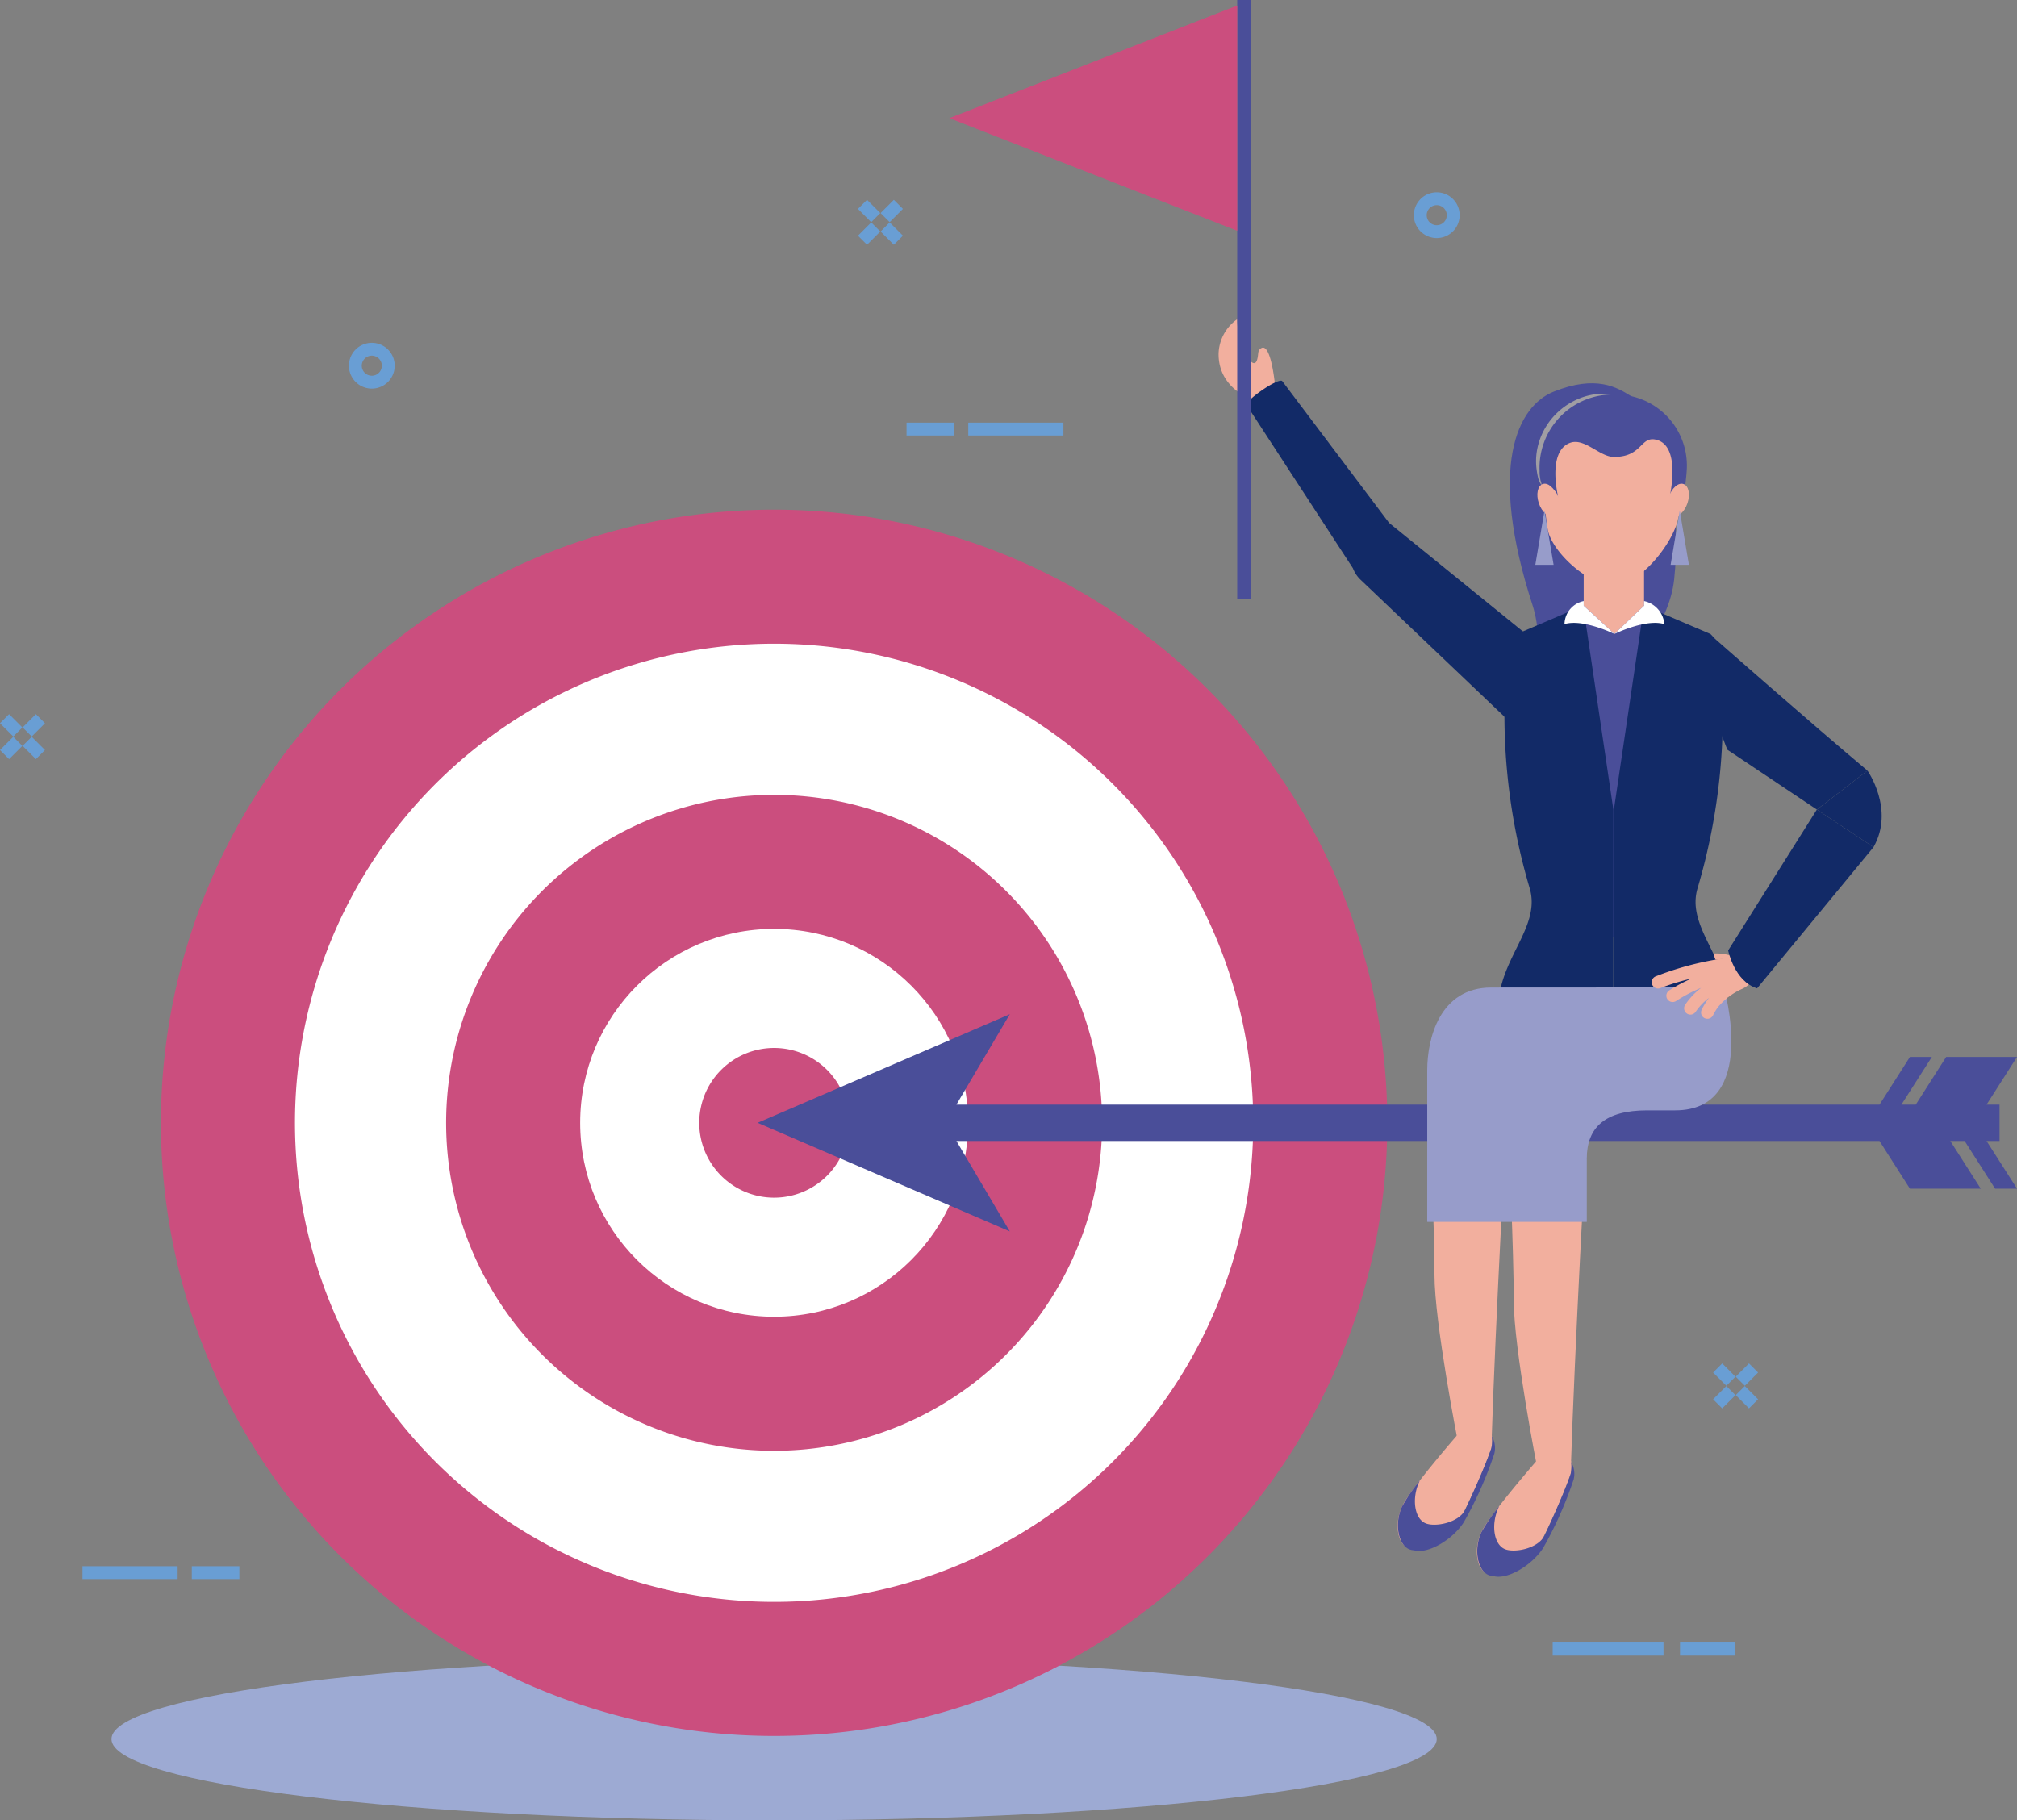 <svg xmlns="http://www.w3.org/2000/svg" width="235" height="212.105" viewBox="0 0 235 212.105"><rect x="0" y="0" width="235" height="212.105" fill="#808080" stroke="none"/><g transform="translate(-1176.609 -322.243)"><g transform="translate(1176.609 344.65)"><g transform="translate(0 0)"><g transform="translate(0)"><g transform="translate(9.609 160.087)"><rect width="11.085" height="1.498" fill="#699ed4"/><rect width="5.543" height="1.498" transform="translate(12.737)" fill="#699ed4"/></g><g transform="translate(180.902 168.887)"><rect width="12.912" height="1.617" fill="#699ed4"/><rect width="6.456" height="1.617" transform="translate(14.837)" fill="#699ed4"/></g><g transform="translate(105.62 26.838)"><rect width="11.085" height="1.498" transform="translate(7.194)" fill="#699ed4"/><rect width="5.542" height="1.498" fill="#699ed4"/></g><g transform="translate(99.959 0.875)"><rect width="1.498" height="2.185" transform="translate(0 1.06) rotate(-45.005)" fill="#699ed4"/><rect width="1.498" height="2.186" transform="translate(2.636 3.695) rotate(-45)" fill="#699ed4"/><rect width="2.185" height="1.498" transform="matrix(0.707, -0.707, 0.707, 0.707, 2.636, 1.545)" fill="#699ed4"/><rect width="2.186" height="1.498" transform="translate(0 4.181) rotate(-45)" fill="#699ed4"/></g><g transform="translate(0 60.807)"><rect width="1.498" height="2.185" transform="translate(0 1.06) rotate(-45.005)" fill="#699ed4"/><rect width="1.498" height="2.185" transform="translate(2.635 3.695) rotate(-44.995)" fill="#699ed4"/><rect width="2.185" height="1.498" transform="translate(2.635 1.545) rotate(-45)" fill="#699ed4"/><rect width="2.186" height="1.498" transform="translate(0 4.181) rotate(-45)" fill="#699ed4"/></g><g transform="translate(137.775 62.706)"><rect width="1.499" height="2.185" transform="translate(0 1.06) rotate(-45)" fill="#699ed4"/><rect width="1.499" height="2.185" transform="translate(2.635 3.695) rotate(-45)" fill="#699ed4"/><rect width="2.185" height="1.499" transform="translate(2.635 1.545) rotate(-45.004)" fill="#699ed4"/><rect width="2.185" height="1.499" transform="translate(0 4.181) rotate(-45.004)" fill="#699ed4"/></g><g transform="translate(199.594 136.457)"><rect width="1.498" height="2.185" transform="translate(0 1.06) rotate(-45.005)" fill="#699ed4"/><rect width="1.499" height="2.185" transform="translate(2.635 3.695) rotate(-45)" fill="#699ed4"/><rect width="2.185" height="1.499" transform="translate(2.635 1.545) rotate(-45)" fill="#699ed4"/><rect width="2.185" height="1.498" transform="matrix(0.707, -0.707, 0.707, 0.707, 0, 4.181)" fill="#699ed4"/></g><path d="M1420.063,360.33a2.667,2.667,0,1,1,2.667-2.667A2.67,2.67,0,0,1,1420.063,360.33Zm0-3.837a1.169,1.169,0,1,0,1.168,1.169A1.171,1.171,0,0,0,1420.063,356.493Z" transform="translate(-1252.667 -354.995)" fill="#699ed4"/><path d="M1238.7,385.964a2.667,2.667,0,1,1,2.667-2.667A2.67,2.67,0,0,1,1238.7,385.964Zm0-3.837a1.169,1.169,0,1,0,1.168,1.169A1.17,1.17,0,0,0,1238.7,382.127Z" transform="translate(-1195.38 -363.092)" fill="#699ed4"/><path d="M1236.995,478.922a2.667,2.667,0,1,1,2.667-2.668A2.67,2.67,0,0,1,1236.995,478.922Zm0-3.836a1.169,1.169,0,1,0,1.168,1.168A1.17,1.17,0,0,0,1236.995,475.086Z" transform="translate(-1194.841 -392.455)" fill="#699ed4"/></g></g></g><path d="M1350,614.063c0,5.232-34.566,9.471-77.206,9.471s-77.2-4.24-77.2-9.471,34.566-9.471,77.2-9.471S1350,608.833,1350,614.063Z" transform="translate(-5.996 -89.186)" fill="#9daad3"/><g transform="translate(1195.358 322.243)"><g transform="translate(0 59.387)"><path d="M1346.9,480.491a71.442,71.442,0,1,1-71.441-71.442A71.441,71.441,0,0,1,1346.9,480.491Z" transform="translate(-1204.014 -409.049)" fill="#cb4e7e"/><path d="M1338.49,487.7a55.823,55.823,0,1,1-55.822-55.823A55.823,55.823,0,0,1,1338.49,487.7Z" transform="translate(-1211.225 -416.26)" fill="#fff"/><path d="M1329.013,495.833A38.214,38.214,0,1,1,1290.8,457.62,38.212,38.212,0,0,1,1329.013,495.833Z" transform="translate(-1219.356 -424.391)" fill="#cb4e7e"/><circle cx="22.596" cy="22.596" r="22.596" transform="translate(48.846 48.845)" fill="#fff"/><path d="M1313.137,509.449a8.722,8.722,0,1,1-8.722-8.721A8.722,8.722,0,0,1,1313.137,509.449Z" transform="translate(-1232.973 -438.008)" fill="#cb4e7e"/></g><path d="M1450.326,509.755v-4.241h-1.51l3.546-5.557h-8.253l-3.543,5.557h-1.671l3.547-5.557h-2.556l-3.543,5.557H1328.795l6.219-10.534-29.387,12.654,29.387,12.655-6.218-10.534h107.546l3.543,5.556h8.253l-3.546-5.556h1.67l3.548,5.556h2.553l-3.546-5.556Z" transform="translate(-1236.11 -376.806)" fill="#4a4e99"/><g transform="translate(91.857)"><g transform="translate(65.559 70.573)"><path d="M1457.693,429.195c-2.363-1.05-8.2-3.794-8.2-3.794h-7.034s-4.207,2.34-6.569,3.389c0,0-2.988,11.954-1.227,19.474a118.208,118.208,0,0,1,2.312,15.706h17.884s-.382-8.509,1.93-15.581C1459.873,438.972,1457.693,429.195,1457.693,429.195Z" transform="translate(-1434.11 -425.401)" fill="#4a4e99"/></g><g transform="translate(31.372 37.201)"><path d="M1388.034,385.948s-3.895-1.238-3.895-5.261a5.062,5.062,0,0,1,2.166-4.067c0,2.758,1.861,6.376,2.335,4.671.188-.69,0-1.02.46-1.3,1.134-.69,1.6,4.183,1.6,4.183Z" transform="translate(-1384.139 -376.62)" fill="#f2af9e"/></g><path d="M1423.039,417.866l-17.382-14.1c-.04-.042-.095-.07-.139-.109l-12.46-16.539c-.471-.425-4.5,2.388-4.125,2.829l12.363,18.984a3.651,3.651,0,0,0,.848,1.3l18.987,18.076s.979-2.007,2.532-4.777C1424.809,421.493,1423.039,417.866,1423.039,417.866Z" transform="translate(-1354.274 -342.721)" fill="#122a67"/><path d="M1447.792,388.975c-1.562-.969-4-2.464-8.951-.475-4.179,1.676-7.736,8.628-2.438,24.935,1.5,4.63.5,13.464-1.837,18.295,0,0,17.16-10.646,18.318-21.341C1453.632,403.5,1452.624,391.972,1447.792,388.975Z" transform="translate(-1368.435 -342.862)" fill="#4a4e99"/><g transform="translate(68.848 46.113)"><path d="M1453.351,422.682l-3.453,3.294-3.581-3.294v-5.888h7.034Z" transform="translate(-1441.255 -398.222)" fill="#f2af9e"/><path d="M1454.931,404.161c-.6,2.62-4.274,7.576-7.579,7.576-2.84,0-7.41-4.123-7.608-6.841,0,0-.709-4.857-.812-6.489-.3-4.831,4.218-8.76,8.42-8.76h0c4.2,0,8.881,3.932,8.537,8.76A44.372,44.372,0,0,1,1454.931,404.161Z" transform="translate(-1438.918 -389.647)" fill="#f2af9e"/></g><g transform="translate(77.426 70.573)"><path d="M1454.975,425.4l7.732,3.3a3.452,3.452,0,0,1,1.062,2.078,70.984,70.984,0,0,1-2.571,27.579c-1.223,4.212,2.974,7.718,3.575,12.668l-13.316,1.7V449.182Z" transform="translate(-1451.457 -425.401)" fill="#122a67"/></g><g transform="translate(64.054 70.573)"><path d="M1441.708,425.4l-7.73,3.3a3.456,3.456,0,0,0-1.065,2.078,71.029,71.029,0,0,0,2.572,27.579c1.225,4.212-2.973,7.718-3.575,12.668l13.316,1.7V449.182Z" transform="translate(-1431.911 -425.401)" fill="#122a67"/></g><g transform="translate(52.233 115.051)"><g transform="translate(0 15.119)"><g transform="translate(9.239 3.006)"><path d="M1442.569,516.908s-1.31,23.373-1.778,37.854c-.04,1.249-2.551,3.067-3.917,0,0,0-2.733-13.912-2.733-19.48,0-5.823-.58-18.374-.58-18.374Z" transform="translate(-1429.85 -516.908)" fill="#f2af9e"/><path d="M1439.1,571.1a4.325,4.325,0,0,1-.051,1.506,62.113,62.113,0,0,1-3.995,8.918c-.861,1.4-4.1,3.376-5.67,2.731-1.325-.543-1.649-2.938-.723-4.9s6.4-8.258,6.4-8.258Z" transform="translate(-1428.137 -534.026)" fill="#f2af9e"/><path d="M1439.131,571.246h0a3.9,3.9,0,0,1-.061,1.407c-.546,1.644-2,4.937-3.031,7.129-.734,1.561-3.511,2.078-4.621,1.621-1.327-.543-1.652-2.936-.724-4.9.013-.029.031-.065.047-.1a21.432,21.432,0,0,0-2.059,3c-.926,1.959-.493,4.479.832,5.022a1.742,1.742,0,0,0,.552.112c1.616.47,4.495-1.242,5.8-3.271a44.942,44.942,0,0,0,3.552-7.982A2.764,2.764,0,0,0,1439.131,571.246Z" transform="translate(-1428.152 -534.072)" fill="#4a4e99"/></g><path d="M1429.066,512.514s-1.312,23.372-1.778,37.854c-.041,1.25-2.551,3.068-3.917,0,0,0-2.732-13.912-2.732-19.479,0-5.825-.58-18.375-.58-18.375Z" transform="translate(-1416.346 -512.514)" fill="#f2af9e"/><path d="M1425.6,566.7a4.263,4.263,0,0,1-.048,1.507,61.784,61.784,0,0,1-3.995,8.915c-.862,1.4-4.1,3.377-5.672,2.733-1.322-.544-1.647-2.938-.722-4.9s6.4-8.259,6.4-8.259Z" transform="translate(-1414.632 -529.631)" fill="#f2af9e"/><path d="M1425.627,566.852h0a3.947,3.947,0,0,1-.062,1.407c-.548,1.643-2,4.936-3.031,7.129-.735,1.559-3.511,2.076-4.624,1.617-1.323-.542-1.647-2.935-.721-4.893.014-.031.031-.067.048-.1a21.4,21.4,0,0,0-2.061,3c-.924,1.958-.492,4.477.834,5.022a1.692,1.692,0,0,0,.547.113c1.619.469,4.5-1.242,5.8-3.272a44.8,44.8,0,0,0,3.553-7.984A2.767,2.767,0,0,0,1425.627,566.852Z" transform="translate(-1414.648 -529.678)" fill="#4a4e99"/></g><path d="M1454.232,490.415s4.164,14.328-5.682,14.328h-3.274c-4.884,0-7.016,1.987-7.016,5.63v7.364h-18.588V500.063c0-3.666,1.439-9.633,7.467-9.633Z" transform="translate(-1416.224 -490.415)" fill="#979cca"/></g><g transform="translate(71.674 70.035)"><path d="M1451.552,428.447s3.642-1.8,5.816-1.148a3,3,0,0,0-2.363-2.685v.538Z" transform="translate(-1445.735 -424.614)" fill="#fff"/><path d="M1448.866,428.447s-3.644-1.8-5.817-1.148a2.806,2.806,0,0,1,2.236-2.685v.538Z" transform="translate(-1443.049 -424.614)" fill="#fff"/></g><g transform="translate(68.355 45.875)" style="mix-blend-mode:multiply;isolation:isolate"><path d="M1447.185,389.391a11.31,11.31,0,0,0-3.622,1.215,9.336,9.336,0,0,0-2.815,2.372,8.939,8.939,0,0,0-1.664,3.27,9.034,9.034,0,0,0-.3,1.858c-.018.323-.055.661-.05.967a3.451,3.451,0,0,0,.149.952,2.808,2.808,0,0,1-.438-.909,9.96,9.96,0,0,1-.178-.99,7.279,7.279,0,0,1,.016-2.043,7.937,7.937,0,0,1,1.647-3.763,8.156,8.156,0,0,1,3.287-2.455A7.366,7.366,0,0,1,1447.185,389.391Z" transform="translate(-1438.198 -389.298)" fill="#a09ea3"/></g><path d="M1447.459,389.434a8.53,8.53,0,0,0-8.657,8.914,3.767,3.767,0,0,0,.35,1.721,1.779,1.779,0,0,1,1.841,1.423s-1.39-5.4,1.355-6.425c1.677-.626,3.465,1.644,5.111,1.644,3.353,0,3.054-2.467,4.933-2.007,3,.735,1.531,6.788,1.531,6.788a1.783,1.783,0,0,1,1.843-1.423c.083-.7.147-1.315.172-1.728A8.285,8.285,0,0,0,1447.459,389.434Z" transform="translate(-1370.029 -343.467)" fill="#4a4e99"/><g transform="translate(68.517 56.365)"><g transform="translate(15.135)"><path d="M1462.906,406.9c-.35,1.032-1.116,1.707-1.718,1.505s-.809-1.205-.46-2.238,1.114-1.706,1.717-1.5S1463.252,405.873,1462.906,406.9Z" transform="translate(-1460.558 -404.633)" fill="#f2af9e"/></g><path d="M1438.6,406.9c.348,1.032,1.118,1.707,1.718,1.505s.807-1.205.459-2.238-1.113-1.706-1.715-1.5S1438.256,405.873,1438.6,406.9Z" transform="translate(-1438.435 -404.633)" fill="#f2af9e"/></g><g transform="translate(68.275 59.492)"><path d="M1462.187,415.526h-1.066l.532-3.161.533-3.162.533,3.162.533,3.161Z" transform="translate(-1445.359 -409.203)" fill="#979cca"/><path d="M1439.147,415.526h-1.066l.533-3.161.532-3.162.532,3.162.533,3.161Z" transform="translate(-1438.081 -409.203)" fill="#979cca"/></g><g transform="translate(81.846 74.026)"><path d="M1467.646,430.448s11.68,10.284,18.229,15.766l-5.9,4.538-10.421-6.969S1465.141,433.36,1467.646,430.448Z" transform="translate(-1460.747 -430.448)" fill="#122a67"/><path d="M1491.923,453.493s3.2,4.538.7,8.914l-6.6-4.375Z" transform="translate(-1466.795 -437.727)" fill="#122a67"/><g transform="translate(0 37.053)"><path d="M1468.78,485.074a35.687,35.687,0,0,0-10.4,2.362.736.736,0,0,0,.27,1.422.758.758,0,0,0,.269-.051,26.908,26.908,0,0,1,3.625-1.111,18.14,18.14,0,0,0-2.593,1.38.735.735,0,1,0,.818,1.221,17.717,17.717,0,0,1,2.9-1.519,8.334,8.334,0,0,0-1.854,1.96.736.736,0,0,0,.18,1.025.725.725,0,0,0,.419.135.738.738,0,0,0,.605-.315,6.77,6.77,0,0,1,1.56-1.638,8.225,8.225,0,0,0-.855,1.395.739.739,0,0,0,.358.978.756.756,0,0,0,.311.065.733.733,0,0,0,.666-.423,6.189,6.189,0,0,1,.632-1.015,7.827,7.827,0,0,1,2.724-2.035,2.983,2.983,0,0,0,1.425-1.318C1470.217,486.612,1469.181,485.042,1468.78,485.074Z" transform="translate(-1457.918 -484.755)" fill="#f2af9e"/><path d="M1470.578,484.927a5.873,5.873,0,0,0-2.191-.293l.249.712s1.5-.135,1.988-.252Z" transform="translate(-1461.225 -484.609)" fill="#f2af9e"/></g><path d="M1481.253,460.127l-10.332,16.415s.735,3.624,3.37,4.413l13.565-16.453Z" transform="translate(-1462.025 -439.823)" fill="#122a67"/></g><rect width="1.569" height="69.773" transform="translate(33.542)" fill="#4a4e99"/><path d="M1371.824,349.43l-33.542-13.124,33.542-13.126Z" transform="translate(-1338.283 -322.539)" fill="#cb4e7e"/></g></g></g></svg>